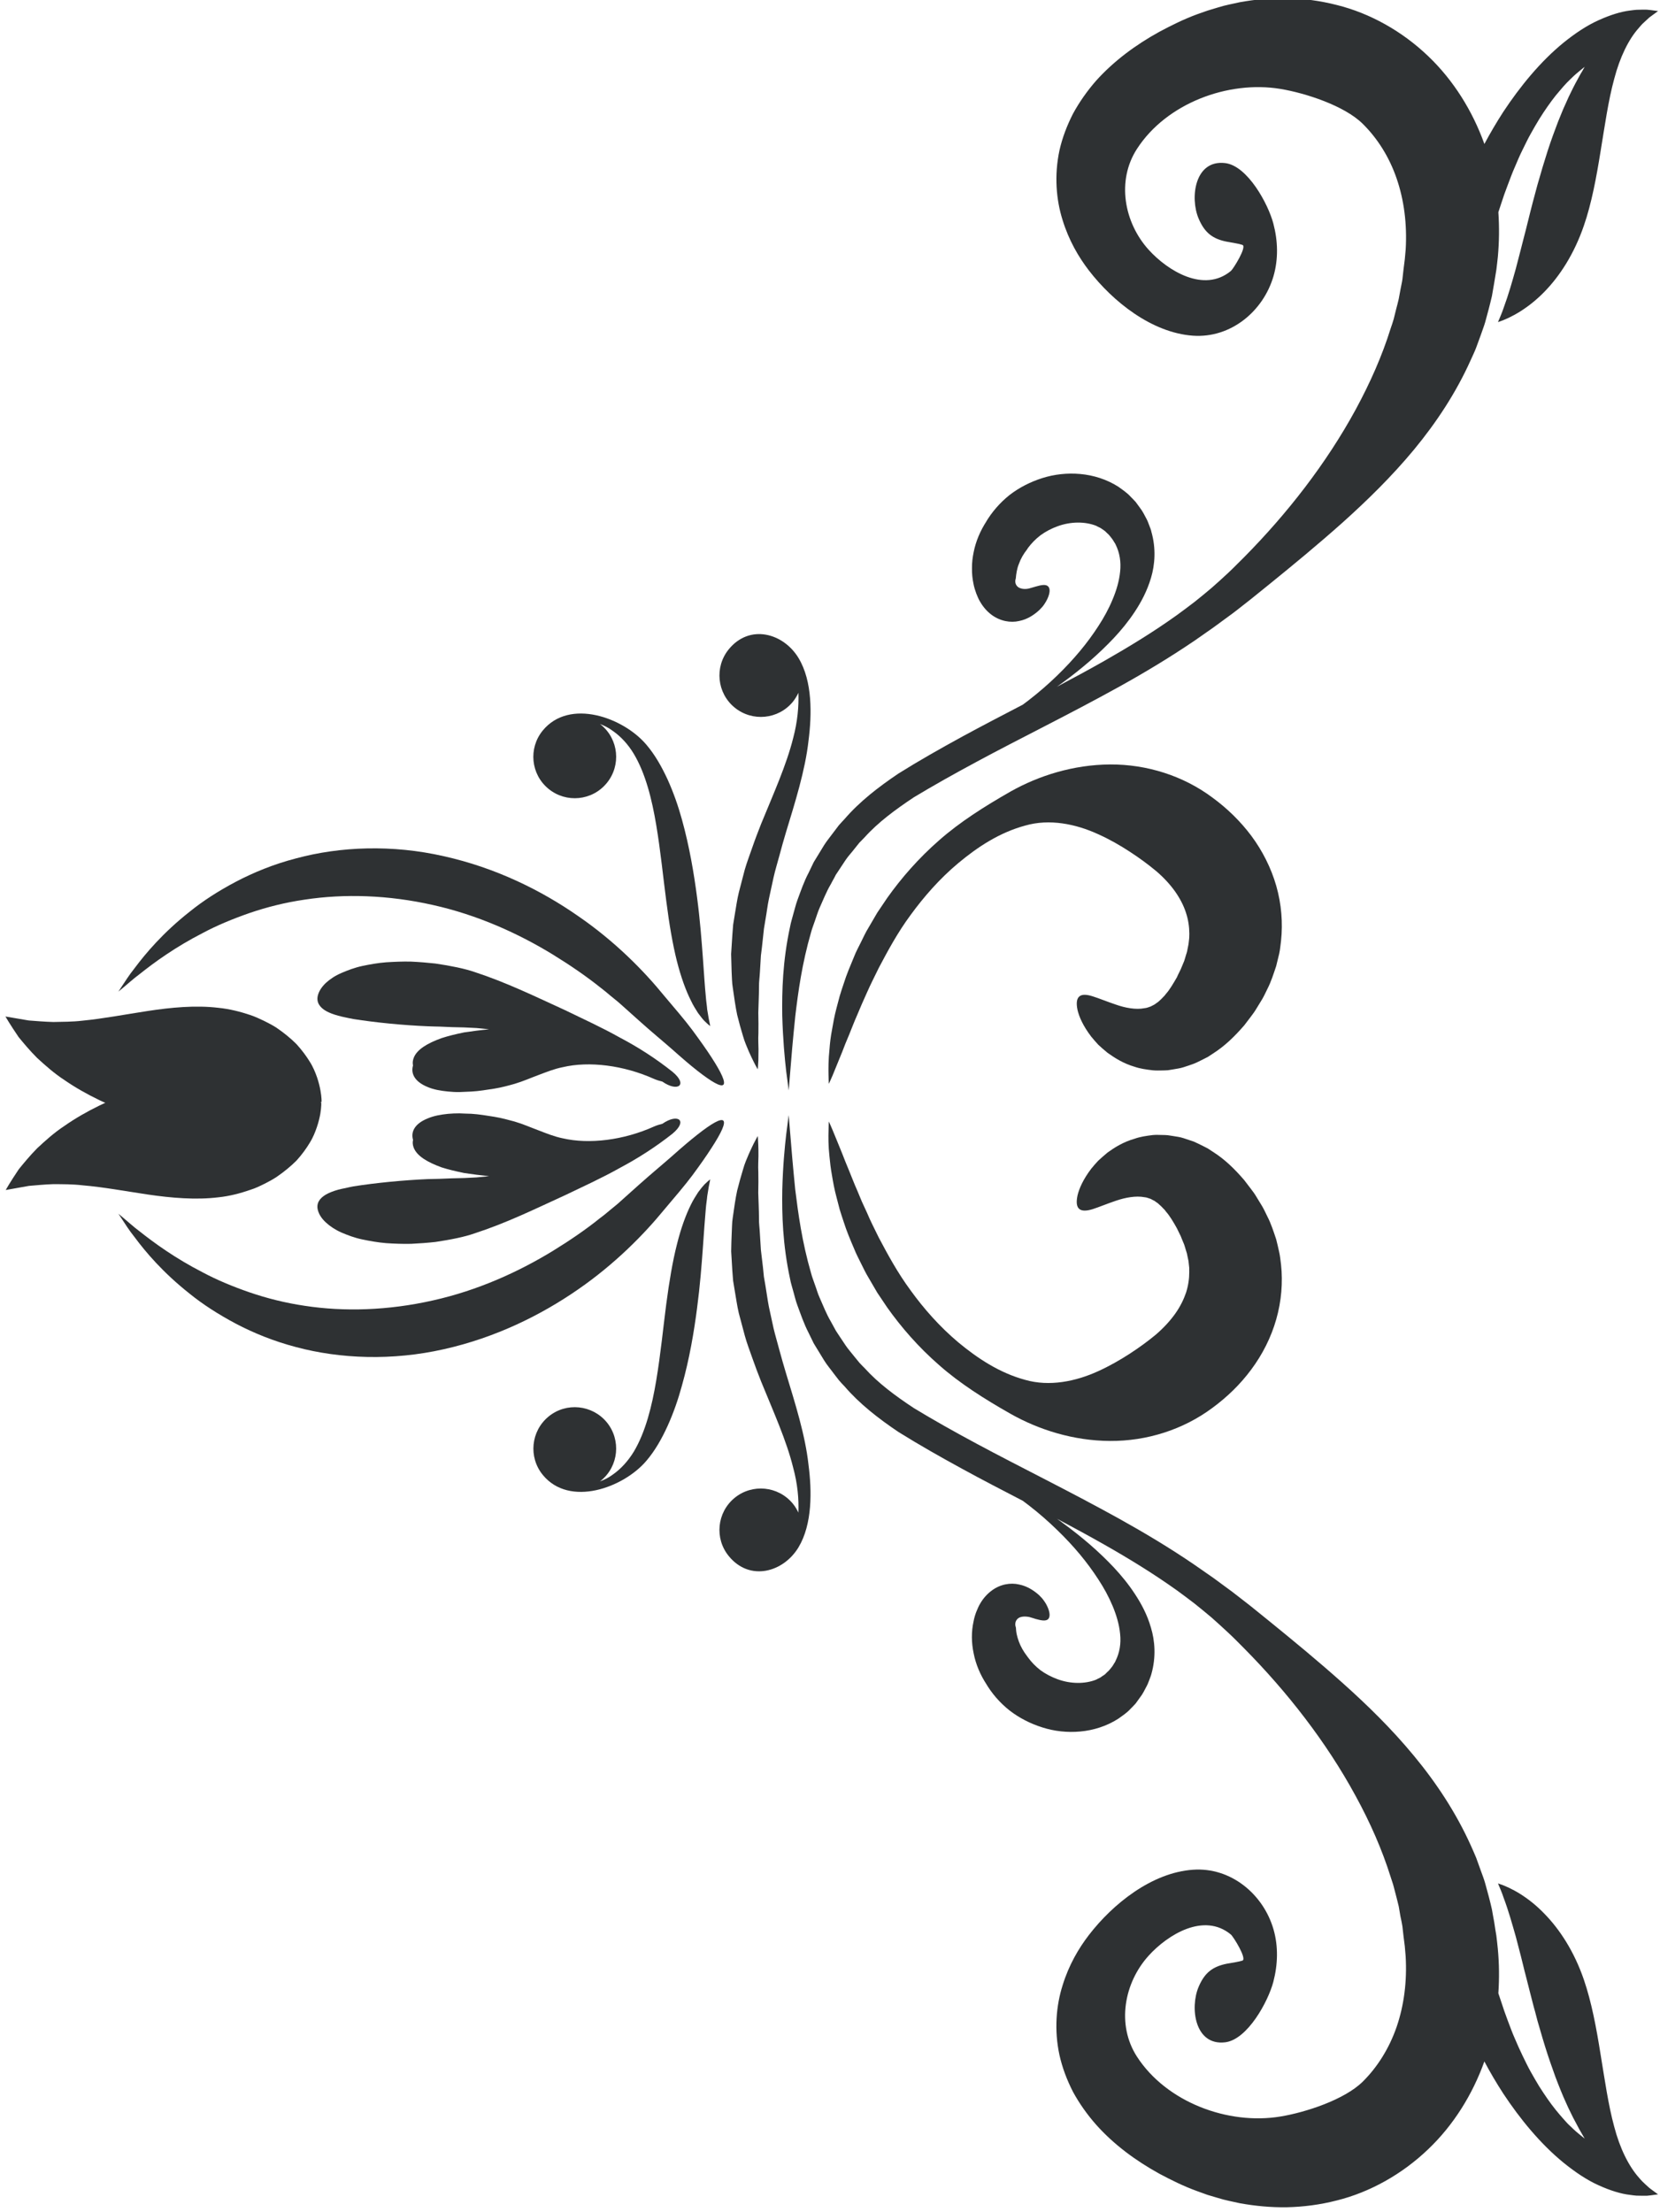 <svg width="262" height="349" viewBox="0 0 262 349" fill="none" xmlns="http://www.w3.org/2000/svg">
<path d="M125.145 110.714C125.499 110.267 125.781 109.8 126.014 109.301C126.092 111.44 125.871 113.867 125.194 116.422C124.124 120.714 122.061 125.26 120.121 130.001C119.655 131.196 119.193 132.376 118.775 133.594C118.359 134.81 117.898 135.99 117.548 137.201C117.231 138.422 116.913 139.623 116.615 140.782C116.328 141.952 116.174 143.132 115.979 144.25C115.892 144.799 115.8 145.353 115.712 145.892C115.671 146.425 115.63 146.98 115.589 147.493C115.516 148.55 115.455 149.556 115.394 150.52C115.415 151.485 115.445 152.419 115.472 153.296C115.527 154.183 115.518 155.015 115.656 155.819C115.887 157.416 116.077 158.837 116.348 160.114C116.656 161.366 116.968 162.469 117.261 163.428C117.529 164.392 117.898 165.183 118.175 165.86C118.473 166.527 118.729 167.071 118.945 167.492C119.361 168.339 119.597 168.706 119.597 168.706C119.597 168.706 119.653 168.261 119.694 167.316C119.7 166.84 119.71 166.254 119.716 165.551C119.711 164.828 119.644 164.002 119.701 163.032C119.716 162.062 119.716 160.974 119.684 159.753C119.706 158.521 119.793 157.161 119.793 155.664C119.778 154.919 119.901 154.14 119.942 153.318C119.993 152.508 120.034 151.645 120.095 150.763C120.208 149.87 120.321 148.947 120.418 147.977C120.464 147.499 120.521 147.013 120.577 146.505C120.659 146.012 120.736 145.504 120.828 144.991C121.017 143.96 121.131 142.872 121.366 141.774C121.598 140.681 121.843 139.562 122.095 138.419C122.347 137.275 122.716 136.115 123.026 134.942C123.332 133.775 123.678 132.567 124.034 131.369C125.483 126.595 127.089 121.552 127.61 116.855C128.141 112.732 128.25 107.494 126.039 103.825C123.668 99.885 118.332 98.387 115.023 102.436C112.742 105.229 113.158 109.349 115.946 111.629C118.745 113.913 122.854 113.508 125.145 110.714Z" fill="#2E3133"/>
<path d="M19.584 155.702C20.159 155.23 20.979 154.471 22.119 153.619C24.34 151.848 27.664 149.416 32.057 147.169C34.217 146.015 36.711 144.978 39.388 144.045C42.072 143.127 45.001 142.382 48.11 141.931C54.329 140.987 61.27 141.187 68.335 142.783C75.385 144.353 81.808 147.268 87.247 150.592C89.971 152.27 92.496 153.993 94.738 155.783C95.308 156.209 95.851 156.671 96.379 157.118C96.913 157.569 97.452 157.964 97.966 158.436C98.986 159.354 99.961 160.226 100.906 161.067C102.773 162.75 104.542 164.192 106.067 165.531C107.576 166.876 108.909 168.025 110.044 168.913C112.307 170.683 113.753 171.514 114.163 171.144C114.564 170.785 113.887 169.267 112.311 166.84C111.526 165.623 110.5 164.177 109.288 162.535C108.062 160.889 106.523 159.113 104.851 157.132C101.624 153.166 97.073 148.523 91.219 144.506C85.4 140.452 78.217 136.902 70.059 135.086C61.922 133.228 53.707 133.542 46.735 135.424C43.246 136.326 40.055 137.63 37.254 139.098C34.442 140.576 31.969 142.186 29.907 143.859C25.721 147.163 22.976 150.431 21.246 152.745C20.333 153.884 19.748 154.859 19.322 155.479C18.906 156.11 18.686 156.444 18.686 156.444C18.686 156.444 18.994 156.2 19.584 155.702Z" fill="#2E3133"/>
<path d="M100.023 118.916C101.885 122.02 102.896 126.1 103.583 130.214C104.27 134.329 104.675 138.5 105.163 142.179C105.629 145.848 106.174 148.987 106.826 151.598C107.493 154.215 108.262 156.308 109.052 157.868C109.412 158.658 109.858 159.31 110.181 159.838C110.581 160.361 110.889 160.782 111.182 161.075C111.787 161.67 112.094 161.886 112.094 161.886C112.094 161.886 112.033 161.475 111.863 160.721C111.796 160.326 111.719 159.839 111.616 159.264C111.575 158.648 111.452 157.991 111.396 157.176C111.237 155.58 111.109 153.523 110.924 150.947C110.729 148.362 110.503 145.243 110.016 141.553C109.533 137.85 108.82 133.575 107.63 129.296C107.045 127.162 106.29 125.023 105.382 123.007C104.453 120.989 103.371 119.067 102.006 117.476C98.409 113.222 89.887 110.098 85.654 115.265C83.371 118.061 83.776 122.17 86.572 124.454C89.364 126.742 93.483 126.336 95.771 123.536C98.055 120.75 97.65 116.629 94.853 114.346C94.786 114.3 94.735 114.269 94.689 114.223C95.351 114.475 96.028 114.803 96.665 115.275C97.929 116.145 99.099 117.376 100.023 118.916Z" fill="#2E3133"/>
<path d="M81.219 170.997C82.579 170.592 83.81 170.039 85.01 169.597C86.221 169.145 87.462 168.632 88.828 168.366C92.978 167.385 98.432 168.058 103.265 170.234C103.748 170.439 104.19 170.551 104.533 170.639C106.986 172.353 108.642 171.167 106.145 169.099C103.512 167.002 100.69 165.195 97.817 163.687C94.964 162.086 92.076 160.778 89.239 159.397C84.278 157.125 79.942 155.006 74.903 153.354C73.329 152.814 71.163 152.373 68.711 152.014C67.489 151.881 66.202 151.773 64.888 151.712C63.58 151.675 62.251 151.742 60.954 151.819C59.641 151.922 58.352 152.152 57.167 152.404C55.976 152.661 54.848 153.091 53.873 153.513C52.909 153.923 52.067 154.487 51.426 155.078C50.79 155.693 50.358 156.329 50.174 157.027C49.892 158.11 50.441 158.915 51.466 159.51C51.995 159.803 52.636 160.044 53.364 160.239C53.733 160.341 54.119 160.439 54.524 160.516C54.93 160.604 55.35 160.696 55.786 160.773C59.3 161.331 63.708 161.758 67.474 161.912C68.12 161.943 68.767 161.952 69.408 161.968C70.038 161.993 70.68 162.019 71.327 162.05L73.261 162.096L75.195 162.192C75.857 162.248 76.523 162.32 77.191 162.393C75.893 162.511 74.569 162.685 73.282 162.875C72.005 163.136 70.779 163.429 69.681 163.788C67.495 164.578 65.823 165.553 65.309 166.866C65.13 167.312 65.103 167.728 65.186 168.098C64.791 169.457 65.546 170.693 67.464 171.483C68.45 171.914 69.547 172.088 70.722 172.207C71.302 172.264 71.897 172.304 72.523 172.294C73.119 172.273 73.744 172.243 74.37 172.212C75.601 172.151 76.848 171.931 78.017 171.755C79.182 171.567 80.291 171.258 81.219 170.997Z" fill="#2E3133"/>
<path d="M210.971 0.785C208.349 0.113 205.702 -0.225 203.136 -0.297C200.558 -0.337 198.086 -0.079 195.699 0.346C194.54 0.613 193.349 0.818 192.247 1.172C191.683 1.336 191.128 1.5 190.585 1.675C190.031 1.86 189.484 2.057 188.941 2.253C186.793 3.045 184.892 4.002 183.015 4.998C179.274 7.055 175.814 9.602 172.982 12.752C171.586 14.353 170.365 16.088 169.362 17.922C168.403 19.795 167.664 21.745 167.22 23.707C166.368 27.679 166.703 31.542 167.71 34.72C168.698 37.93 170.232 40.541 171.833 42.634C175.66 47.611 181.812 52.501 188.279 52.96C194.269 53.384 199.395 49.099 201.004 43.55C201.784 40.832 201.694 37.997 200.976 35.277C200.17 32.194 196.905 26.142 193.357 25.729C188.559 25.17 187.782 31.202 189.18 34.483C190.119 36.704 191.396 37.714 193.704 38.146C194.629 38.331 195.449 38.413 196.088 38.636C196.863 38.888 194.643 42.441 194.282 42.74C190.029 46.275 184.296 42.722 181.289 39.398C177.428 35.131 176.186 28.513 179.455 23.481C184.1 16.301 193.818 12.668 202.084 14.027C206.026 14.681 212.192 16.665 215.096 19.548C217.397 21.823 219.269 24.763 220.434 28.165C221.607 31.569 222.092 35.363 221.863 39.337L221.722 40.895L221.524 42.467L221.345 44.063C221.273 44.586 221.143 45.087 221.052 45.608L220.763 47.17C220.652 47.691 220.5 48.212 220.367 48.735L219.978 50.306C219.833 50.839 219.647 51.355 219.472 51.867C218.156 56.098 216.275 60.359 213.967 64.617C209.324 73.139 203.149 81.048 196.379 87.89C195.517 88.732 194.678 89.612 193.819 90.41C192.957 91.2 192.108 91.998 191.225 92.757C190.335 93.503 189.447 94.247 188.537 94.964C187.619 95.666 186.7 96.359 185.772 97.031C182.047 99.7 178.189 102.049 174.346 104.24C171.824 105.674 169.31 107.029 166.817 108.343C167.135 108.116 167.447 107.896 167.75 107.675C170.819 105.428 173.404 103.191 175.79 100.672C176.967 99.413 178.086 98.058 179.104 96.516C180.115 94.983 181.046 93.251 181.667 91.162C182.283 89.09 182.48 86.542 181.723 83.892C181.665 83.561 181.521 83.252 181.398 82.924C181.272 82.609 181.162 82.257 181.005 81.962C180.675 81.349 180.382 80.708 179.915 80.108C179.685 79.805 179.46 79.495 179.233 79.18C178.975 78.892 178.696 78.617 178.416 78.333C177.869 77.73 177.187 77.284 176.51 76.791C174.668 75.616 172.565 74.969 170.506 74.783C168.443 74.598 166.409 74.827 164.521 75.422C162.643 76.017 160.878 76.91 159.34 78.098C157.827 79.303 156.547 80.778 155.582 82.41C155.634 82.329 155.688 82.244 155.744 82.166C154.715 83.728 154.01 85.409 153.674 87.111C153.499 87.963 153.396 88.803 153.41 89.653C153.397 90.507 153.471 91.284 153.661 92.182C153.743 92.602 153.907 93.156 154.08 93.621C154.274 94.104 154.456 94.558 154.713 94.968C155.2 95.804 155.813 96.484 156.489 96.989C157.858 98.01 159.508 98.29 160.849 97.974C162.199 97.713 163.266 96.953 163.994 96.287C164.166 96.115 164.325 95.956 164.473 95.786C164.627 95.632 164.709 95.489 164.815 95.343C165.013 95.053 165.168 94.784 165.287 94.531C165.772 93.513 165.756 92.81 165.41 92.499C165.055 92.166 164.381 92.276 163.471 92.54C163.253 92.614 163.001 92.682 162.747 92.75C162.624 92.781 162.481 92.833 162.376 92.856C162.269 92.881 162.148 92.889 162.035 92.909C161.622 92.943 161.268 92.907 160.947 92.766C160.626 92.646 160.369 92.358 160.29 92.037C160.236 91.875 160.241 91.726 160.248 91.585C160.253 91.508 160.271 91.449 160.294 91.385C160.307 91.31 160.325 91.314 160.335 91.149C160.359 90.91 160.4 90.479 160.48 90.112C160.548 89.735 160.661 89.335 160.82 88.95C161.097 88.16 161.544 87.385 162.098 86.688L162.255 86.439C162.787 85.733 163.43 85.058 164.22 84.452C165.023 83.865 165.96 83.369 166.963 83.013C168.987 82.282 171.229 82.256 172.999 82.95C173.304 83.136 173.671 83.242 173.94 83.465C174.094 83.578 174.236 83.673 174.389 83.776C174.512 83.899 174.646 84.032 174.779 84.155C175.063 84.373 175.266 84.705 175.52 85.005C175.651 85.161 175.708 85.309 175.818 85.466C175.902 85.628 176.036 85.772 176.09 85.934C176.719 87.203 176.95 88.646 176.793 90.157C176.65 91.655 176.201 93.17 175.593 94.6C174.995 96.049 174.231 97.44 173.363 98.769C171.624 101.462 169.507 104.009 166.842 106.593C165.509 107.886 164.022 109.187 162.351 110.48C162.055 110.713 161.742 110.934 161.432 111.172C158.186 112.858 155.014 114.512 151.948 116.172C148.404 118.114 145.113 119.97 141.819 122.031C138.628 124.176 135.649 126.487 133.3 129.217C133 129.547 132.685 129.863 132.4 130.199C132.128 130.552 131.861 130.902 131.597 131.259C131.084 131.966 130.519 132.623 130.066 133.345C129.619 134.078 129.184 134.791 128.75 135.502L128.426 136.03L128.162 136.582C127.977 136.952 127.808 137.316 127.631 137.687C126.879 139.106 126.386 140.583 125.863 141.989C125.597 142.707 125.442 143.425 125.232 144.118C125.052 144.821 124.827 145.498 124.704 146.185C123.518 151.64 123.41 156.385 123.462 160.213C123.574 164.04 123.851 166.985 124.082 168.981C124.349 170.972 124.482 172.029 124.482 172.029C124.482 172.029 124.565 170.972 124.734 168.976C124.887 166.975 125.134 164.05 125.523 160.305C125.964 156.58 126.575 152.029 128.022 147.053C128.192 146.412 128.443 145.821 128.653 145.179C128.88 144.553 129.064 143.897 129.341 143.271C129.906 142.029 130.411 140.703 131.145 139.466C131.314 139.143 131.48 138.823 131.666 138.504L131.917 138.016L132.223 137.557C132.631 136.944 133.046 136.324 133.462 135.682C133.882 135.056 134.421 134.496 134.89 133.884C135.137 133.575 135.375 133.276 135.619 132.971C135.891 132.679 136.176 132.404 136.452 132.117C138.577 129.746 141.305 127.735 144.243 125.783C147.244 123.973 150.661 122.053 154.114 120.201C161.069 116.448 168.734 112.723 176.648 108.339C180.606 106.146 184.608 103.744 188.572 101.054C189.554 100.358 190.546 99.673 191.539 98.978C192.52 98.255 193.499 97.542 194.495 96.813C195.482 96.082 196.432 95.287 197.422 94.533C198.368 93.761 199.33 92.994 200.295 92.214C204.128 89.109 208.032 85.893 211.924 82.422C215.789 78.947 219.635 75.204 223.172 70.938C226.694 66.677 229.809 61.971 232.128 56.8C232.418 56.151 232.728 55.523 232.98 54.861C233.221 54.188 233.47 53.519 233.716 52.852C233.937 52.18 234.211 51.515 234.406 50.838C234.589 50.154 234.773 49.456 234.963 48.773C235.134 48.089 235.322 47.388 235.474 46.703C235.589 46.013 235.715 45.333 235.83 44.644C235.946 43.954 236.056 43.268 236.169 42.581C236.264 41.891 236.33 41.188 236.41 40.493C236.62 38.169 236.648 35.811 236.49 33.476C236.631 33.049 236.77 32.622 236.911 32.194C237.085 31.692 237.247 31.181 237.416 30.683C237.599 30.193 237.781 29.693 237.96 29.216C238.335 28.226 238.686 27.258 239.099 26.333C239.49 25.41 239.876 24.488 240.315 23.619C240.747 22.757 241.139 21.903 241.595 21.108C242.039 20.314 242.475 19.551 242.914 18.834C243.806 17.398 244.702 16.133 245.542 15.068C245.97 14.548 246.396 14.07 246.767 13.627C247.155 13.198 247.516 12.806 247.873 12.48C248.55 11.802 249.127 11.338 249.521 11.017C249.908 10.702 250.116 10.535 250.116 10.535C250.116 10.535 249.983 10.781 249.724 11.235C249.442 11.671 249.101 12.341 248.642 13.169C248.413 13.593 248.188 14.064 247.934 14.575C247.682 15.083 247.418 15.635 247.161 16.241C246.879 16.831 246.607 17.472 246.338 18.153C246.058 18.822 245.774 19.527 245.509 20.274C244.947 21.76 244.383 23.37 243.864 25.099C243.587 25.951 243.326 26.849 243.071 27.75C242.935 28.203 242.807 28.66 242.671 29.114C242.553 29.582 242.417 30.046 242.294 30.518C242.171 30.99 242.043 31.468 241.911 31.947C241.786 32.421 241.665 32.911 241.539 33.397C241.288 34.377 241.054 35.359 240.803 36.349C240.526 37.344 240.305 38.345 240.031 39.357L239.238 42.409C238.671 44.442 238.086 46.495 237.331 48.542C237.078 49.309 236.749 50.058 236.429 50.82C238.532 50.132 241.223 48.621 243.709 46.083C246.187 43.564 248.453 40.047 249.974 35.632C251.211 32.076 251.962 27.959 252.617 23.899C253.285 19.855 253.84 15.84 254.774 12.444C255.664 9.03 257.042 6.205 258.656 4.408C258.846 4.188 259.043 3.948 259.233 3.759C259.436 3.577 259.62 3.393 259.805 3.228C259.989 3.063 260.158 2.904 260.315 2.758C260.484 2.63 260.638 2.517 260.779 2.417C261.372 1.989 261.698 1.745 261.698 1.745C261.698 1.745 261.32 1.691 260.566 1.594C260.377 1.578 260.166 1.553 259.936 1.527L259.179 1.524C258.91 1.538 258.597 1.542 258.286 1.545C257.963 1.56 257.645 1.622 257.278 1.66C255.842 1.835 254.157 2.35 252.314 3.186C250.457 4.017 248.603 5.256 246.778 6.731C243.123 9.709 239.899 13.662 237.266 17.648C236.163 19.357 235.171 21.047 234.283 22.715C232.413 17.504 229.414 12.684 225.448 8.893C221.324 4.931 216.222 2.08 210.971 0.785Z" fill="#2E3133"/>
<path d="M191.335 125.814C186.735 122.389 181.005 120.578 175.209 120.606C169.404 120.644 163.932 122.381 159.515 124.869C155.338 127.25 151.477 129.705 148.216 132.578C144.947 135.436 142.241 138.552 140.029 141.668C139.486 142.457 138.965 143.246 138.455 144.002C137.998 144.798 137.533 145.58 137.089 146.342C136.623 147.085 136.266 147.883 135.891 148.637C135.517 149.402 135.116 150.121 134.824 150.875C134.208 152.362 133.603 153.768 133.176 155.148C132.946 155.841 132.719 156.497 132.53 157.149C132.355 157.806 132.18 158.442 132.022 159.063C131.698 160.279 131.493 161.449 131.309 162.516C131.104 163.582 130.99 164.568 130.924 165.466C130.74 167.231 130.744 168.621 130.765 169.565C130.785 170.509 130.812 170.996 130.812 170.996C130.812 170.996 131.038 170.545 131.401 169.688C131.756 168.831 132.274 167.564 132.931 165.942C133.09 165.537 133.26 165.121 133.424 164.67C133.608 164.218 133.803 163.757 134.004 163.279C134.404 162.305 134.8 161.242 135.292 160.134C135.529 159.58 135.78 159.001 136.026 158.405C136.282 157.82 136.56 157.215 136.836 156.589C137.385 155.332 138.042 154.06 138.698 152.705C140.106 150.045 141.661 147.136 143.746 144.322C145.811 141.498 148.269 138.66 151.268 136.154C154.246 133.669 157.723 131.351 161.812 130.249C165.634 129.146 169.785 129.982 173.348 131.621C175.139 132.426 176.772 133.368 178.276 134.347C179.784 135.322 181.16 136.339 182.402 137.365C183.638 138.405 184.672 139.527 185.48 140.669C186.275 141.803 186.844 142.937 187.191 144.027C187.55 145.124 187.706 146.2 187.715 147.301C187.689 147.573 187.722 147.848 187.681 148.134C187.642 148.419 187.606 148.691 187.584 148.971C187.527 149.274 187.466 149.55 187.409 149.843C187.372 150.128 187.271 150.423 187.174 150.715C187.079 151.005 187.015 151.295 186.91 151.595C186.779 151.89 186.658 152.185 186.545 152.472C186.44 152.772 186.295 153.05 186.155 153.335C186.008 153.625 185.873 153.904 185.749 154.192C185.174 155.177 184.612 156.149 184.038 156.785L183.83 157.054C183.759 157.136 183.691 157.192 183.622 157.272C183.485 157.398 183.348 157.557 183.217 157.688C183.088 157.796 182.959 157.907 182.833 158.033C182.692 158.173 182.567 158.204 182.444 158.318L182.234 158.467C182.17 158.51 182.101 158.538 182.034 158.575C181.891 158.627 181.755 158.741 181.611 158.792C181.314 158.885 180.997 159.037 180.646 159.059C179.269 159.339 177.553 159.003 176.121 158.495C174.682 158.015 173.438 157.494 172.483 157.197C171.522 156.887 170.796 156.852 170.381 157.185C169.946 157.526 169.837 158.223 170.062 159.319C170.306 160.401 170.937 161.852 172.22 163.535C172.561 163.943 172.918 164.377 173.346 164.831C173.787 165.231 174.27 165.671 174.806 166.1C175.955 166.921 177.308 167.786 179.078 168.304C179.939 168.601 180.91 168.74 181.938 168.86C182.453 168.909 182.975 168.892 183.516 168.883C183.786 168.871 184.06 168.873 184.33 168.85C184.602 168.803 184.873 168.757 185.139 168.719C185.669 168.62 186.259 168.553 186.78 168.381C187.319 168.212 187.852 168.027 188.398 167.83C188.932 167.624 189.412 167.36 189.93 167.108C190.189 166.973 190.456 166.849 190.697 166.712C190.923 166.557 191.157 166.396 191.397 166.248C193.332 165.031 194.894 163.479 196.382 161.765C196.712 161.332 197.041 160.9 197.377 160.461C197.718 160.017 198.049 159.563 198.337 159.071C198.636 158.586 198.944 158.093 199.238 157.596C199.535 157.083 199.781 156.529 200.058 155.974C200.612 154.897 201.005 153.653 201.422 152.414C201.582 151.773 201.739 151.114 201.897 150.462C202.049 149.798 202.094 149.095 202.19 148.404C202.487 145.623 202.256 142.632 201.438 139.776C200.619 136.921 199.252 134.235 197.511 131.884C195.758 129.538 193.654 127.507 191.335 125.814Z" fill="#2E3133"/>
<path d="M0.857 160.372C0.857 160.372 2.243 160.607 4.521 160.997C5.67 161.08 6.984 161.203 8.415 161.239C9.877 161.202 11.395 161.224 13.027 161.029C16.27 160.72 19.724 160.049 23.34 159.5C26.973 158.945 30.846 158.571 34.432 158.997C36.208 159.172 37.932 159.613 39.46 160.126C40.22 160.372 41 160.742 41.682 161.065C42.396 161.42 43.042 161.758 43.652 162.153C44.877 162.989 45.92 163.856 46.787 164.723C47.648 165.668 48.331 166.596 48.859 167.453C49.409 168.3 49.773 169.208 50.044 169.982C50.306 170.767 50.47 171.444 50.573 172.018C50.784 173.153 50.753 173.83 50.753 173.83C50.753 173.83 50.153 174.204 49.137 174.727C48.614 174.985 48.013 175.266 47.331 175.569C46.679 175.84 45.925 176.153 45.059 176.508C44.243 176.851 43.371 177.169 42.463 177.431C41.529 177.759 40.555 178.036 39.544 178.216C39.031 178.319 38.472 178.426 37.917 178.488C37.353 178.57 36.824 178.586 36.199 178.637C34.967 178.719 33.695 178.657 32.203 178.508C29.258 178.16 25.61 177.303 21.654 175.984C17.698 174.666 13.541 172.726 10.202 170.422C8.524 169.33 7.077 168.027 5.857 166.908C4.656 165.708 3.703 164.548 2.943 163.625C1.545 161.572 0.857 160.372 0.857 160.372Z" fill="#2E3133"/>
<path d="M125.137 237.234C125.5 237.67 125.778 238.151 126.009 238.639C126.101 236.506 125.876 234.073 125.183 231.534C124.127 227.245 122.053 222.688 120.124 217.948C119.652 216.757 119.2 215.567 118.774 214.351C118.359 213.145 117.887 211.956 117.558 210.745C117.224 209.528 116.912 208.333 116.604 207.164C116.327 205.984 116.178 204.819 115.978 203.705C115.885 203.142 115.803 202.587 115.706 202.049C115.665 201.505 115.628 200.977 115.583 200.448C115.521 199.402 115.464 198.391 115.403 197.425C115.418 196.456 115.444 195.537 115.485 194.655C115.542 193.767 115.516 192.921 115.649 192.131C115.875 190.53 116.075 189.099 116.347 187.842C116.67 186.574 116.973 185.473 117.27 184.517C117.527 183.563 117.897 182.762 118.178 182.09C118.471 181.429 118.727 180.886 118.942 180.454C119.359 179.618 119.599 179.233 119.599 179.233C119.599 179.233 119.651 179.695 119.681 180.629C119.701 181.1 119.711 181.686 119.707 182.399C119.701 183.112 119.634 183.938 119.687 184.913C119.706 185.877 119.707 186.975 119.676 188.196C119.712 189.422 119.783 190.787 119.794 192.275C119.768 193.019 119.902 193.809 119.932 194.62C119.989 195.446 120.03 196.309 120.092 197.191C120.204 198.084 120.307 198.997 120.42 199.962C120.471 200.445 120.513 200.937 120.568 201.434C120.651 201.937 120.738 202.445 120.83 202.959C121.01 203.99 121.139 205.072 121.355 206.17C121.6 207.258 121.842 208.381 122.084 209.525C122.35 210.675 122.709 211.814 123.011 212.999C123.325 214.174 123.678 215.38 124.033 216.575C125.479 221.357 127.095 226.389 127.608 231.1C128.143 235.204 128.234 240.447 126.028 244.121C123.652 248.056 118.337 249.554 115.032 245.512C112.739 242.725 113.155 238.605 115.946 236.318C118.733 234.032 122.854 234.447 125.137 237.234Z" fill="#2E3133"/>
<path d="M19.579 192.237C20.169 192.715 20.969 193.474 22.119 194.336C24.342 196.096 27.661 198.523 32.058 200.774C34.228 201.929 36.701 202.966 39.394 203.895C42.077 204.813 45.003 205.562 48.116 206.018C54.329 206.966 61.266 206.762 68.332 205.166C75.396 203.591 81.82 200.677 87.258 197.353C89.977 195.68 92.497 193.961 94.729 192.16C95.313 191.74 95.847 191.278 96.39 190.827C96.918 190.381 97.458 189.985 97.961 189.502C98.982 188.585 99.961 187.717 100.896 186.875C102.779 185.197 104.539 183.746 106.057 182.411C107.575 181.057 108.905 179.922 110.044 179.03C112.306 177.25 113.759 176.424 114.154 176.798C114.558 177.163 113.886 178.667 112.306 181.098C111.526 182.32 110.51 183.766 109.289 185.418C108.067 187.05 106.528 188.835 104.856 190.815C101.613 194.777 97.056 199.415 91.229 203.437C85.4 207.479 78.207 211.041 70.065 212.862C61.922 214.704 53.698 214.39 46.735 212.529C43.246 211.615 40.055 210.322 37.244 208.845C34.442 207.357 31.974 205.762 29.902 204.079C25.73 200.78 22.976 197.522 21.246 195.187C20.342 194.058 19.753 193.088 19.333 192.463C18.917 191.832 18.686 191.489 18.686 191.489C18.686 191.489 18.995 191.756 19.579 192.237Z" fill="#2E3133"/>
<path d="M100.033 229.03C101.884 225.936 102.901 221.841 103.583 217.742C104.27 213.627 104.675 209.446 105.153 205.767C105.636 202.104 106.168 198.964 106.836 196.347C107.483 193.729 108.263 191.637 109.042 190.067C109.417 189.282 109.847 188.645 110.187 188.102C110.572 187.584 110.899 187.175 111.182 186.871C111.788 186.286 112.09 186.066 112.09 186.066C112.09 186.066 112.034 186.472 111.864 187.235C111.797 187.62 111.72 188.097 111.628 188.681C111.577 189.287 111.454 189.944 111.392 190.765C111.254 192.37 111.1 194.423 110.925 197.009C110.735 199.589 110.504 202.703 110.017 206.402C109.54 210.091 108.822 214.381 107.616 218.654C107.036 220.784 106.293 222.924 105.379 224.945C104.466 226.955 103.378 228.885 102.014 230.475C98.417 234.718 89.879 237.848 85.662 232.686C83.378 229.89 83.79 225.775 86.585 223.482C89.371 221.198 93.486 221.621 95.775 224.4C98.053 227.191 97.647 231.321 94.852 233.594C94.8 233.646 94.743 233.681 94.683 233.723C95.35 233.476 96.032 233.153 96.678 232.671C97.94 231.801 99.089 230.569 100.033 229.03Z" fill="#2E3133"/>
<path d="M81.229 176.948C82.578 177.343 83.809 177.898 85.01 178.339C86.226 178.807 87.452 179.314 88.826 179.592C92.972 180.555 98.431 179.899 103.264 177.713C103.741 177.503 104.178 177.395 104.537 177.303C106.985 175.595 108.631 176.78 106.148 178.853C103.5 180.947 100.684 182.747 97.815 184.271C94.963 185.872 92.08 187.175 89.231 188.546C84.27 190.818 79.945 192.947 74.896 194.589C73.327 195.144 71.156 195.58 68.72 195.943C67.499 196.077 66.21 196.175 64.897 196.236C63.584 196.267 62.25 196.216 60.942 196.129C59.633 196.02 58.356 195.79 57.16 195.539C55.97 195.292 54.841 194.862 53.871 194.446C52.912 194.02 52.06 193.456 51.424 192.86C50.788 192.265 50.357 191.629 50.172 190.931C49.885 189.843 50.44 189.043 51.466 188.447C51.989 188.15 52.646 187.904 53.364 187.699C53.738 187.602 54.118 187.519 54.524 187.443C54.925 187.35 55.35 187.252 55.791 187.171C59.291 186.617 63.718 186.19 67.474 186.027C68.115 186.012 68.761 185.992 69.398 185.981C70.049 185.955 70.686 185.935 71.332 185.903L73.257 185.857L75.191 185.76C75.848 185.698 76.525 185.627 77.197 185.56C75.888 185.432 74.565 185.267 73.293 185.072C72.005 184.811 70.768 184.519 69.681 184.17C67.486 183.369 65.823 182.404 65.3 181.081C65.13 180.635 65.095 180.219 65.192 179.845C64.792 178.49 65.541 177.248 67.476 176.463C68.45 176.043 69.548 175.848 70.713 175.729C71.303 175.673 71.908 175.653 72.514 175.652C73.13 175.673 73.751 175.71 74.367 175.719C75.597 175.791 76.855 176.011 78.009 176.192C79.187 176.384 80.29 176.697 81.229 176.948Z" fill="#2E3133"/>
<path d="M210.967 347.168C208.34 347.845 205.703 348.174 203.127 348.235C200.563 348.277 198.079 348.03 195.703 347.605C194.534 347.338 193.349 347.127 192.245 346.774C191.691 346.609 191.137 346.445 190.583 346.282C190.04 346.087 189.49 345.886 188.947 345.691C186.792 344.912 184.888 343.953 183.016 342.963C179.27 340.899 175.807 338.36 172.99 335.195C171.585 333.604 170.353 331.86 169.352 330.028C168.393 328.155 167.66 326.211 167.218 324.231C166.361 320.275 166.7 316.405 167.71 313.23C168.696 310.018 170.23 307.417 171.841 305.313C175.658 300.346 181.809 295.437 188.285 294.984C194.272 294.559 199.404 298.848 201.004 304.409C201.779 307.113 201.681 309.949 200.973 312.67C200.162 315.758 196.898 321.791 193.359 322.213C188.562 322.771 187.782 316.748 189.182 313.46C190.121 311.239 191.394 310.244 193.707 309.797C194.626 309.626 195.452 309.53 196.089 309.324C196.858 309.047 194.637 305.502 194.272 305.21C190.024 301.68 184.294 305.225 181.281 308.556C177.423 312.824 176.192 319.433 179.445 324.471C184.098 331.659 193.816 335.292 202.091 333.921C206.021 333.276 212.194 331.279 215.092 328.411C217.391 326.134 219.254 323.182 220.428 319.792C221.598 316.386 222.091 312.588 221.854 308.617L221.721 307.068L221.521 305.483L221.341 303.898C221.263 303.369 221.141 302.866 221.033 302.337L220.767 300.778C220.659 300.261 220.5 299.752 220.377 299.218L219.966 297.639C219.838 297.121 219.627 296.602 219.469 296.063C218.15 291.861 216.282 287.582 213.958 283.339C209.325 274.806 203.133 266.899 196.365 260.061C195.525 259.22 194.677 258.343 193.815 257.552C192.953 256.762 192.096 255.956 191.219 255.192C190.327 254.453 189.438 253.698 188.536 252.991C187.613 252.294 186.699 251.586 185.766 250.918C182.04 248.26 178.183 245.9 174.334 243.715C171.82 242.289 169.306 240.923 166.823 239.609C167.131 239.824 167.449 240.051 167.742 240.282C170.81 242.53 173.411 244.761 175.781 247.275C176.967 248.552 178.084 249.896 179.101 251.447C180.111 252.981 181.056 254.705 181.655 256.793C182.282 258.865 182.477 261.421 181.737 264.058C181.655 264.396 181.517 264.71 181.404 265.027C181.26 265.356 181.167 265.694 180.993 265.992C180.665 266.609 180.378 267.244 179.9 267.844C179.685 268.152 179.459 268.471 179.233 268.768C178.976 269.055 178.695 269.337 178.412 269.62C177.873 270.221 177.176 270.672 176.508 271.154C174.661 272.344 172.557 272.991 170.506 273.176C168.437 273.366 166.4 273.135 164.518 272.534C162.629 271.939 160.875 271.046 159.336 269.855C157.817 268.655 156.534 267.177 155.581 265.545C155.638 265.632 155.689 265.704 155.735 265.791C154.703 264.227 154.005 262.543 153.672 260.845C153.493 259.998 153.4 259.146 153.395 258.311C153.396 257.449 153.467 256.669 153.668 255.761C153.74 255.351 153.899 254.792 154.078 254.324C154.273 253.862 154.453 253.395 154.71 252.984C155.192 252.153 155.808 251.476 156.49 250.968C157.854 249.932 159.497 249.665 160.84 249.983C162.196 250.25 163.263 251.01 163.996 251.661C164.165 251.83 164.33 251.995 164.473 252.159C164.626 252.334 164.698 252.467 164.816 252.614C165.016 252.887 165.17 253.165 165.288 253.425C165.765 254.436 165.75 255.149 165.416 255.463C165.057 255.781 164.379 255.678 163.466 255.422C163.239 255.34 162.995 255.277 162.753 255.201C162.62 255.17 162.47 255.103 162.358 255.094C162.266 255.084 162.153 255.062 162.03 255.053C161.619 255.012 161.271 255.053 160.942 255.175C160.624 255.308 160.372 255.601 160.287 255.914C160.245 256.079 160.235 256.233 160.245 256.366C160.255 256.438 160.265 256.509 160.275 256.56C160.296 256.632 160.322 256.648 160.342 256.801C160.358 257.053 160.388 257.474 160.47 257.843C160.547 258.218 160.671 258.608 160.808 258.993C161.107 259.793 161.543 260.557 162.087 261.265L162.256 261.496C162.784 262.22 163.426 262.892 164.211 263.502C165.016 264.092 165.955 264.579 166.956 264.944C168.983 265.678 171.225 265.703 172.995 265.001C173.304 264.816 173.667 264.718 173.934 264.472C174.089 264.38 174.231 264.277 174.38 264.179C174.513 264.046 174.636 263.923 174.76 263.799C175.057 263.574 175.273 263.235 175.519 262.948C175.647 262.799 175.708 262.635 175.812 262.491C175.904 262.337 176.027 262.184 176.077 262.02C176.713 260.747 176.95 259.3 176.79 257.798C176.652 256.294 176.196 254.78 175.596 253.349C174.985 251.897 174.231 250.517 173.348 249.173C171.614 246.495 169.504 243.945 166.832 241.364C165.494 240.066 164.031 238.769 162.337 237.464C162.05 237.239 161.737 237.008 161.424 236.777C158.181 235.094 155 233.452 151.937 231.775C148.392 229.841 145.118 227.984 141.815 225.93C138.624 223.786 135.643 221.461 133.298 218.727C132.99 218.41 132.683 218.091 132.395 217.742C132.129 217.393 131.862 217.045 131.589 216.7C131.081 215.997 130.507 215.341 130.06 214.607C129.624 213.884 129.183 213.156 128.741 212.447L128.424 211.923L128.151 211.363C127.977 210.993 127.803 210.634 127.623 210.281C126.879 208.849 126.381 207.356 125.858 205.95C125.591 205.252 125.431 204.529 125.232 203.826C125.053 203.134 124.816 202.456 124.699 201.774C123.518 196.305 123.405 191.553 123.468 187.736C123.569 183.898 123.857 180.964 124.088 178.968C124.339 176.972 124.478 175.929 124.478 175.929C124.478 175.929 124.57 176.976 124.734 178.977C124.893 180.973 125.135 183.913 125.509 187.643C125.97 191.368 126.57 195.909 128.023 200.901C128.182 201.532 128.443 202.132 128.648 202.768C128.884 203.394 129.054 204.056 129.341 204.682C129.901 205.928 130.394 207.243 131.132 208.495C131.311 208.808 131.48 209.12 131.655 209.449L131.917 209.926L132.214 210.387C132.625 211.004 133.046 211.629 133.461 212.259C133.881 212.886 134.405 213.451 134.877 214.065C135.119 214.368 135.37 214.66 135.626 214.979C135.873 215.265 136.171 215.543 136.448 215.83C138.583 218.201 141.292 220.211 144.247 222.161C147.233 223.977 150.66 225.907 154.109 227.753C161.076 231.499 168.725 235.218 176.647 239.61C180.603 241.811 184.615 244.201 188.565 246.901C189.556 247.583 190.54 248.271 191.531 248.964C192.512 249.686 193.491 250.411 194.477 251.128C195.462 251.867 196.426 252.658 197.416 253.411C198.37 254.191 199.325 254.961 200.295 255.736C204.122 258.844 208.032 262.056 211.911 265.525C215.799 269.003 219.637 272.739 223.163 277.012C226.697 281.276 229.806 285.986 232.136 291.147C232.413 291.794 232.726 292.435 232.984 293.091C233.229 293.758 233.465 294.426 233.707 295.097C233.943 295.765 234.21 296.421 234.405 297.119C234.59 297.806 234.78 298.488 234.965 299.177C235.134 299.869 235.328 300.546 235.472 301.245C235.596 301.932 235.708 302.62 235.842 303.308C235.939 303.989 236.047 304.682 236.17 305.379C236.252 306.057 236.335 306.754 236.401 307.448C236.622 309.771 236.646 312.137 236.488 314.481C236.631 314.912 236.765 315.333 236.914 315.748C237.073 316.257 237.247 316.759 237.416 317.257C237.596 317.755 237.781 318.247 237.955 318.74C238.33 319.72 238.674 320.69 239.089 321.618C239.49 322.552 239.885 323.46 240.311 324.327C240.74 325.2 241.136 326.046 241.588 326.847C242.04 327.636 242.46 328.396 242.912 329.125C243.814 330.55 244.697 331.824 245.544 332.875C245.97 333.404 246.386 333.881 246.775 334.321C247.144 334.753 247.514 335.152 247.874 335.471C248.55 336.138 249.12 336.615 249.521 336.933C249.91 337.24 250.116 337.405 250.116 337.405C250.116 337.405 249.977 337.174 249.715 336.717C249.438 336.276 249.084 335.604 248.642 334.762C248.412 334.367 248.186 333.895 247.934 333.377C247.678 332.875 247.411 332.31 247.15 331.711C246.873 331.126 246.611 330.485 246.329 329.801C246.062 329.124 245.769 328.421 245.497 327.677C244.959 326.184 244.388 324.578 243.856 322.855C243.589 321.992 243.322 321.11 243.065 320.198C242.933 319.756 242.805 319.3 242.666 318.832C242.537 318.365 242.42 317.899 242.301 317.432C242.157 316.96 242.039 316.482 241.917 316.012C241.788 315.524 241.66 315.036 241.542 314.559C241.286 313.584 241.039 312.589 240.788 311.598C240.516 310.608 240.306 309.597 240.034 308.586L239.244 305.549C238.659 303.508 238.09 301.45 237.32 299.408C237.073 298.649 236.745 297.89 236.428 297.141C238.543 297.818 241.235 299.322 243.703 301.871C246.187 304.395 248.459 307.9 249.977 312.311C251.204 315.877 251.963 319.982 252.611 324.055C253.277 328.087 253.841 332.12 254.77 335.511C255.658 338.923 257.054 341.735 258.659 343.547C258.854 343.763 259.039 343.999 259.239 344.188C259.434 344.382 259.624 344.551 259.798 344.717C259.983 344.892 260.162 345.051 260.316 345.184C260.475 345.322 260.65 345.434 260.783 345.537C261.372 345.974 261.691 346.199 261.691 346.199C261.691 346.199 261.311 346.261 260.562 346.353C260.378 346.374 260.163 346.404 259.932 346.421L259.183 346.42C258.901 346.415 258.603 346.404 258.285 346.404C257.967 346.385 257.639 346.332 257.285 346.286C255.843 346.127 254.15 345.604 252.308 344.767C250.451 343.936 248.609 342.689 246.788 341.217C243.13 338.237 239.892 334.28 237.26 330.294C236.162 328.6 235.161 326.902 234.28 325.23C232.411 330.453 229.41 335.27 225.439 339.057C221.321 343.012 216.222 345.865 210.967 347.168Z" fill="#2E3133"/>
<path d="M191.343 222.128C186.735 225.556 180.998 227.372 175.197 227.337C169.404 227.311 163.94 225.561 159.517 223.067C155.346 220.702 151.472 218.244 148.215 215.367C144.941 212.514 142.238 209.39 140.027 206.275C139.492 205.484 138.974 204.699 138.456 203.935C137.989 203.15 137.542 202.365 137.091 201.595C136.629 200.846 136.275 200.072 135.891 199.318C135.515 198.553 135.126 197.814 134.829 197.065C134.198 195.593 133.602 194.176 133.171 192.801C132.945 192.114 132.715 191.441 132.525 190.8C132.349 190.132 132.191 189.502 132.027 188.886C131.693 187.66 131.488 186.501 131.308 185.418C131.113 184.362 131 183.366 130.918 182.483C130.722 180.707 130.739 179.327 130.769 178.384C130.78 177.44 130.816 176.941 130.816 176.941C130.816 176.941 131.036 177.398 131.396 178.26C131.76 179.117 132.262 180.379 132.925 181.996C133.084 182.411 133.248 182.832 133.428 183.278C133.612 183.72 133.797 184.192 134.003 184.675C134.404 185.639 134.793 186.696 135.29 187.8C135.536 188.364 135.767 188.944 136.014 189.538C136.285 190.129 136.557 190.739 136.845 191.344C137.369 192.606 138.03 193.884 138.697 195.248C140.097 197.89 141.663 200.8 143.752 203.626C145.803 206.458 148.271 209.275 151.257 211.789C154.254 214.272 157.727 216.596 161.805 217.7C165.632 218.796 169.783 217.951 173.339 216.325C175.124 215.513 176.772 214.565 178.269 213.6C179.788 212.614 181.163 211.609 182.409 210.578C183.635 209.526 184.672 208.398 185.472 207.279C186.283 206.14 186.831 205.006 187.202 203.919C187.55 202.811 187.705 201.753 187.702 200.648C187.679 200.363 187.73 200.097 187.674 199.814C187.641 199.54 187.607 199.246 187.584 198.961C187.517 198.678 187.459 198.389 187.402 198.106C187.362 197.808 187.267 197.534 187.171 197.239C187.072 196.95 187.011 196.641 186.902 196.358C186.779 196.061 186.658 195.771 186.535 195.474C186.438 195.182 186.299 194.888 186.15 194.606C186.01 194.326 185.875 194.039 185.737 193.757C185.181 192.764 184.61 191.804 184.033 191.161L183.826 190.885C183.758 190.801 183.688 190.748 183.621 190.68C183.492 190.552 183.354 190.383 183.213 190.257C183.087 190.147 182.956 190.041 182.823 189.908C182.695 189.769 182.57 189.741 182.431 189.623L182.236 189.469C182.173 189.43 182.102 189.417 182.031 189.376C181.895 189.318 181.761 189.204 181.605 189.145C181.313 189.068 180.994 188.905 180.646 188.884C179.263 188.615 177.552 188.95 176.131 189.438C174.673 189.931 173.432 190.454 172.483 190.757C171.528 191.055 170.795 191.091 170.364 190.752C169.939 190.419 169.83 189.725 170.062 188.623C170.313 187.54 170.938 186.093 172.221 184.4C172.554 183.995 172.921 183.556 173.334 183.123C173.796 182.712 174.272 182.269 174.812 181.83C175.941 181.019 177.302 180.16 179.081 179.654C179.948 179.341 180.917 179.203 181.936 179.076C182.439 179.024 182.977 179.06 183.516 179.066C183.786 179.073 184.055 179.071 184.33 179.105C184.595 179.145 184.86 179.179 185.14 179.228C185.674 179.319 186.264 179.386 186.785 179.563C187.31 179.735 187.849 179.915 188.4 180.101C188.922 180.32 189.403 180.577 189.934 180.836C190.183 180.966 190.45 181.089 190.696 181.233C190.927 181.392 191.16 181.539 191.389 181.69C193.331 182.908 194.896 184.463 196.377 186.184C196.705 186.615 197.038 187.042 197.371 187.487C197.712 187.917 198.045 188.375 198.33 188.867C198.631 189.357 198.931 189.848 199.236 190.353C199.531 190.868 199.78 191.42 200.049 191.962C200.613 193.049 201.008 194.296 201.421 195.525C201.582 196.163 201.743 196.825 201.882 197.485C202.042 198.147 202.095 198.842 202.19 199.537C202.488 202.318 202.249 205.306 201.427 208.162C200.615 211.015 199.243 213.712 197.495 216.056C195.754 218.414 193.657 220.43 191.343 222.128Z" fill="#2E3133"/>
<path d="M0.898 187.748C0.898 187.748 2.288 187.508 4.567 187.096C5.706 187.003 7.013 186.866 8.445 186.82C9.917 186.835 11.426 186.815 13.068 187.009C16.316 187.281 19.764 187.928 23.391 188.466C27.018 188.995 30.903 189.338 34.494 188.896C36.259 188.713 37.983 188.25 39.512 187.717C40.276 187.486 41.041 187.111 41.729 186.773C42.427 186.424 43.062 186.076 43.668 185.675C44.904 184.829 45.935 183.962 46.808 183.09C47.665 182.141 48.337 181.212 48.86 180.339C49.404 179.487 49.753 178.585 50.02 177.805C50.286 177.025 50.44 176.337 50.548 175.777C50.742 174.628 50.707 173.957 50.707 173.957C50.707 173.957 50.107 173.571 49.086 173.074C48.563 172.818 47.958 172.52 47.265 172.238C46.619 171.972 45.865 171.658 45.002 171.299C44.171 170.97 43.294 170.657 42.396 170.406C41.463 170.088 40.467 169.811 39.472 169.637C38.953 169.55 38.389 169.437 37.85 169.37C37.281 169.293 36.757 169.283 36.126 169.247C34.895 169.165 33.623 169.247 32.12 169.396C29.18 169.771 25.538 170.642 21.582 171.992C17.647 173.341 13.491 175.301 10.181 177.625C8.504 178.728 7.066 180.041 5.857 181.171C4.661 182.386 3.718 183.546 2.963 184.474C1.576 186.537 0.898 187.748 0.898 187.748Z" fill="#2E3133"/>
</svg>
